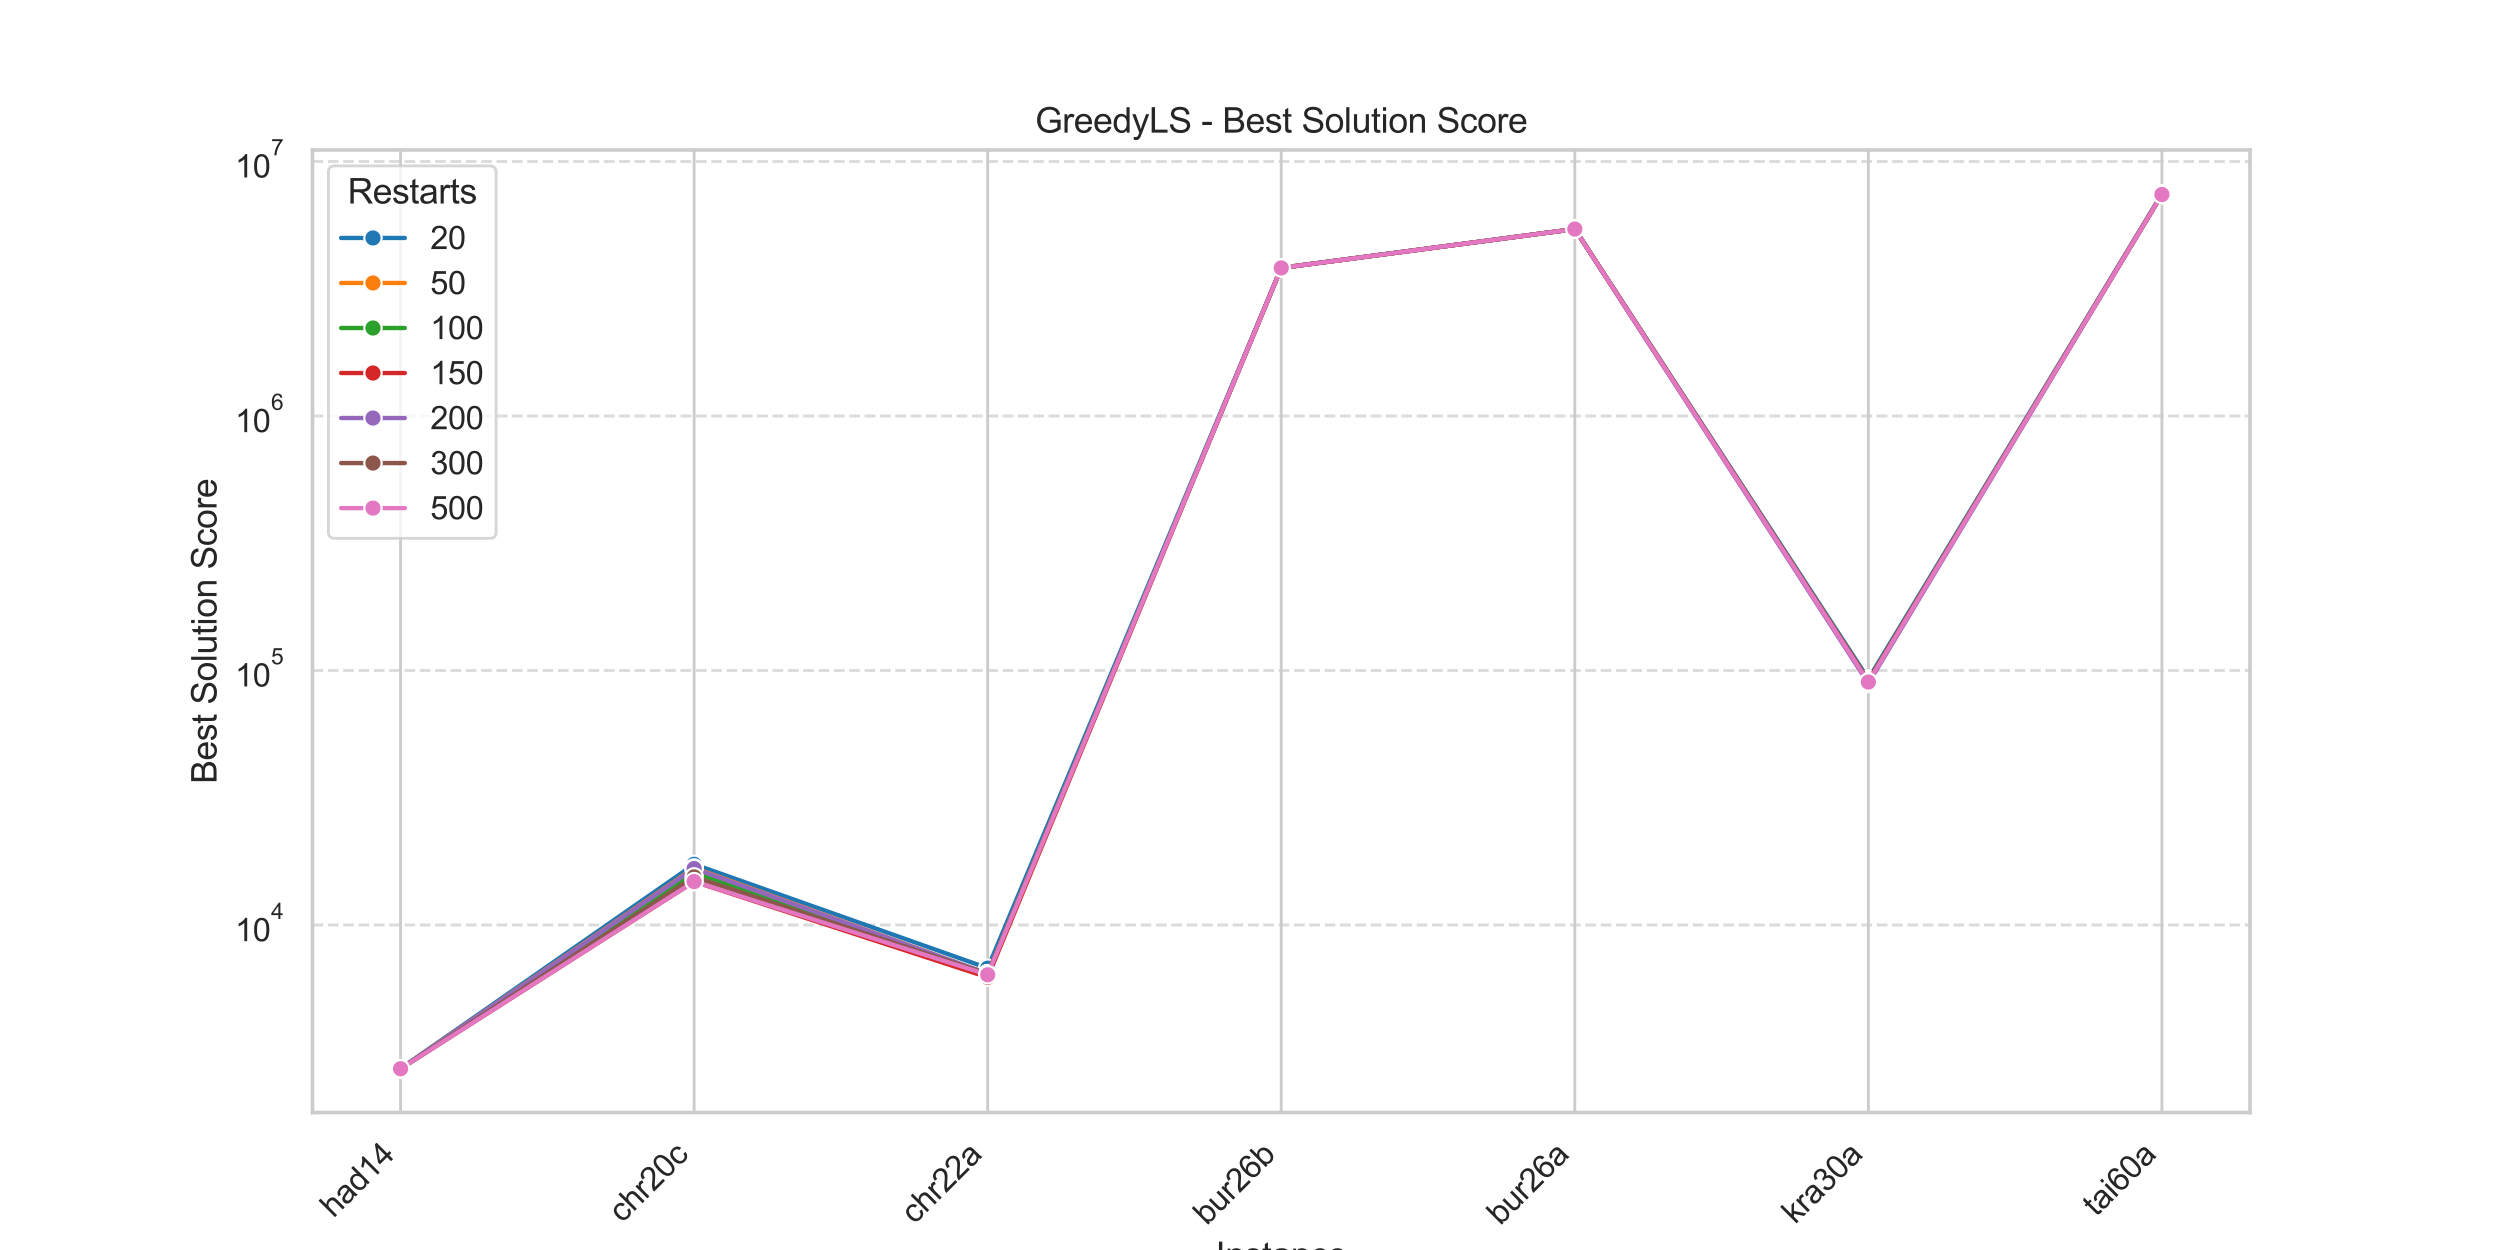 <?xml version="1.0" encoding="utf-8" standalone="no"?>
<!DOCTYPE svg PUBLIC "-//W3C//DTD SVG 1.1//EN"
  "http://www.w3.org/Graphics/SVG/1.1/DTD/svg11.dtd">
<svg xmlns:xlink="http://www.w3.org/1999/xlink" width="864pt" height="432pt" viewBox="0 0 864 432" xmlns="http://www.w3.org/2000/svg" version="1.1">
 <defs>
  <style type="text/css">*{stroke-linejoin: round; stroke-linecap: butt}</style>
 </defs>
 <g id="figure_1">
  <g id="patch_1">
   <path d="M 0 432 
L 864 432 
L 864 0 
L 0 0 
z
" style="fill: #ffffff"/>
  </g>
  <g id="axes_1">
   <g id="patch_2">
    <path d="M 108 384.48 
L 777.6 384.48 
L 777.6 51.84 
L 108 51.84 
z
" style="fill: #ffffff"/>
   </g>
   <g id="matplotlib.axis_1">
    <g id="xtick_1">
     <g id="line2d_1">
      <path d="M 138.436 384.48 
L 138.436 51.84 
" clip-path="url(#pe0940b80f6)" style="fill: none; stroke: #cccccc; stroke-linecap: round"/>
     </g>
     <g id="text_1">
      <!-- had14 -->
      <g style="fill: #262626" transform="translate(115.263 421.174) rotate(-45) scale(0.11 -0.11)">
       <defs>
        <path id="ArialMT-68" d="M 422 0 
L 422 4581 
L 984 4581 
L 984 2938 
Q 1378 3394 1978 3394 
Q 2347 3394 2619 3248 
Q 2891 3103 3008 2847 
Q 3125 2591 3125 2103 
L 3125 0 
L 2563 0 
L 2563 2103 
Q 2563 2525 2380 2717 
Q 2197 2909 1863 2909 
Q 1613 2909 1392 2779 
Q 1172 2650 1078 2428 
Q 984 2206 984 1816 
L 984 0 
L 422 0 
z
" transform="scale(0.016)"/>
        <path id="ArialMT-61" d="M 2588 409 
Q 2275 144 1986 34 
Q 1697 -75 1366 -75 
Q 819 -75 525 192 
Q 231 459 231 875 
Q 231 1119 342 1320 
Q 453 1522 633 1644 
Q 813 1766 1038 1828 
Q 1203 1872 1538 1913 
Q 2219 1994 2541 2106 
Q 2544 2222 2544 2253 
Q 2544 2597 2384 2738 
Q 2169 2928 1744 2928 
Q 1347 2928 1158 2789 
Q 969 2650 878 2297 
L 328 2372 
Q 403 2725 575 2942 
Q 747 3159 1072 3276 
Q 1397 3394 1825 3394 
Q 2250 3394 2515 3294 
Q 2781 3194 2906 3042 
Q 3031 2891 3081 2659 
Q 3109 2516 3109 2141 
L 3109 1391 
Q 3109 606 3145 398 
Q 3181 191 3288 0 
L 2700 0 
Q 2613 175 2588 409 
z
M 2541 1666 
Q 2234 1541 1622 1453 
Q 1275 1403 1131 1340 
Q 988 1278 909 1158 
Q 831 1038 831 891 
Q 831 666 1001 516 
Q 1172 366 1500 366 
Q 1825 366 2078 508 
Q 2331 650 2450 897 
Q 2541 1088 2541 1459 
L 2541 1666 
z
" transform="scale(0.016)"/>
        <path id="ArialMT-64" d="M 2575 0 
L 2575 419 
Q 2259 -75 1647 -75 
Q 1250 -75 917 144 
Q 584 363 401 755 
Q 219 1147 219 1656 
Q 219 2153 384 2558 
Q 550 2963 881 3178 
Q 1213 3394 1622 3394 
Q 1922 3394 2156 3267 
Q 2391 3141 2538 2938 
L 2538 4581 
L 3097 4581 
L 3097 0 
L 2575 0 
z
M 797 1656 
Q 797 1019 1065 703 
Q 1334 388 1700 388 
Q 2069 388 2326 689 
Q 2584 991 2584 1609 
Q 2584 2291 2321 2609 
Q 2059 2928 1675 2928 
Q 1300 2928 1048 2622 
Q 797 2316 797 1656 
z
" transform="scale(0.016)"/>
        <path id="ArialMT-31" d="M 2384 0 
L 1822 0 
L 1822 3584 
Q 1619 3391 1289 3197 
Q 959 3003 697 2906 
L 697 3450 
Q 1169 3672 1522 3987 
Q 1875 4303 2022 4600 
L 2384 4600 
L 2384 0 
z
" transform="scale(0.016)"/>
        <path id="ArialMT-34" d="M 2069 0 
L 2069 1097 
L 81 1097 
L 81 1613 
L 2172 4581 
L 2631 4581 
L 2631 1613 
L 3250 1613 
L 3250 1097 
L 2631 1097 
L 2631 0 
L 2069 0 
z
M 2069 1613 
L 2069 3678 
L 634 1613 
L 2069 1613 
z
" transform="scale(0.016)"/>
       </defs>
       <use xlink:href="#ArialMT-68"/>
       <use xlink:href="#ArialMT-61" transform="translate(55.615 0)"/>
       <use xlink:href="#ArialMT-64" transform="translate(111.23 0)"/>
       <use xlink:href="#ArialMT-31" transform="translate(166.846 0)"/>
       <use xlink:href="#ArialMT-34" transform="translate(222.461 0)"/>
      </g>
     </g>
    </g>
    <g id="xtick_2">
     <g id="line2d_2">
      <path d="M 239.891 384.48 
L 239.891 51.84 
" clip-path="url(#pe0940b80f6)" style="fill: none; stroke: #cccccc; stroke-linecap: round"/>
     </g>
     <g id="text_2">
      <!-- chr20c -->
      <g style="fill: #262626" transform="translate(215.001 422.892) rotate(-45) scale(0.11 -0.11)">
       <defs>
        <path id="ArialMT-63" d="M 2588 1216 
L 3141 1144 
Q 3050 572 2676 248 
Q 2303 -75 1759 -75 
Q 1078 -75 664 370 
Q 250 816 250 1647 
Q 250 2184 428 2587 
Q 606 2991 970 3192 
Q 1334 3394 1763 3394 
Q 2303 3394 2647 3120 
Q 2991 2847 3088 2344 
L 2541 2259 
Q 2463 2594 2264 2762 
Q 2066 2931 1784 2931 
Q 1359 2931 1093 2626 
Q 828 2322 828 1663 
Q 828 994 1084 691 
Q 1341 388 1753 388 
Q 2084 388 2306 591 
Q 2528 794 2588 1216 
z
" transform="scale(0.016)"/>
        <path id="ArialMT-72" d="M 416 0 
L 416 3319 
L 922 3319 
L 922 2816 
Q 1116 3169 1280 3281 
Q 1444 3394 1641 3394 
Q 1925 3394 2219 3213 
L 2025 2691 
Q 1819 2813 1613 2813 
Q 1428 2813 1281 2702 
Q 1134 2591 1072 2394 
Q 978 2094 978 1738 
L 978 0 
L 416 0 
z
" transform="scale(0.016)"/>
        <path id="ArialMT-32" d="M 3222 541 
L 3222 0 
L 194 0 
Q 188 203 259 391 
Q 375 700 629 1000 
Q 884 1300 1366 1694 
Q 2113 2306 2375 2664 
Q 2638 3022 2638 3341 
Q 2638 3675 2398 3904 
Q 2159 4134 1775 4134 
Q 1369 4134 1125 3890 
Q 881 3647 878 3216 
L 300 3275 
Q 359 3922 746 4261 
Q 1134 4600 1788 4600 
Q 2447 4600 2831 4234 
Q 3216 3869 3216 3328 
Q 3216 3053 3103 2787 
Q 2991 2522 2730 2228 
Q 2469 1934 1863 1422 
Q 1356 997 1212 845 
Q 1069 694 975 541 
L 3222 541 
z
" transform="scale(0.016)"/>
        <path id="ArialMT-30" d="M 266 2259 
Q 266 3072 433 3567 
Q 600 4063 929 4331 
Q 1259 4600 1759 4600 
Q 2128 4600 2406 4451 
Q 2684 4303 2865 4023 
Q 3047 3744 3150 3342 
Q 3253 2941 3253 2259 
Q 3253 1453 3087 958 
Q 2922 463 2592 192 
Q 2263 -78 1759 -78 
Q 1097 -78 719 397 
Q 266 969 266 2259 
z
M 844 2259 
Q 844 1131 1108 757 
Q 1372 384 1759 384 
Q 2147 384 2411 759 
Q 2675 1134 2675 2259 
Q 2675 3391 2411 3762 
Q 2147 4134 1753 4134 
Q 1366 4134 1134 3806 
Q 844 3388 844 2259 
z
" transform="scale(0.016)"/>
       </defs>
       <use xlink:href="#ArialMT-63"/>
       <use xlink:href="#ArialMT-68" transform="translate(50 0)"/>
       <use xlink:href="#ArialMT-72" transform="translate(105.615 0)"/>
       <use xlink:href="#ArialMT-32" transform="translate(138.916 0)"/>
       <use xlink:href="#ArialMT-30" transform="translate(194.531 0)"/>
       <use xlink:href="#ArialMT-63" transform="translate(250.146 0)"/>
      </g>
     </g>
    </g>
    <g id="xtick_3">
     <g id="line2d_3">
      <path d="M 341.345 384.48 
L 341.345 51.84 
" clip-path="url(#pe0940b80f6)" style="fill: none; stroke: #cccccc; stroke-linecap: round"/>
     </g>
     <g id="text_3">
      <!-- chr22a -->
      <g style="fill: #262626" transform="translate(316.019 423.328) rotate(-45) scale(0.11 -0.11)">
       <use xlink:href="#ArialMT-63"/>
       <use xlink:href="#ArialMT-68" transform="translate(50 0)"/>
       <use xlink:href="#ArialMT-72" transform="translate(105.615 0)"/>
       <use xlink:href="#ArialMT-32" transform="translate(138.916 0)"/>
       <use xlink:href="#ArialMT-32" transform="translate(194.531 0)"/>
       <use xlink:href="#ArialMT-61" transform="translate(250.146 0)"/>
      </g>
     </g>
    </g>
    <g id="xtick_4">
     <g id="line2d_4">
      <path d="M 442.8 384.48 
L 442.8 51.84 
" clip-path="url(#pe0940b80f6)" style="fill: none; stroke: #cccccc; stroke-linecap: round"/>
     </g>
     <g id="text_4">
      <!-- bur26b -->
      <g style="fill: #262626" transform="translate(417.037 423.764) rotate(-45) scale(0.11 -0.11)">
       <defs>
        <path id="ArialMT-62" d="M 941 0 
L 419 0 
L 419 4581 
L 981 4581 
L 981 2947 
Q 1338 3394 1891 3394 
Q 2197 3394 2470 3270 
Q 2744 3147 2920 2923 
Q 3097 2700 3197 2384 
Q 3297 2069 3297 1709 
Q 3297 856 2875 390 
Q 2453 -75 1863 -75 
Q 1275 -75 941 416 
L 941 0 
z
M 934 1684 
Q 934 1088 1097 822 
Q 1363 388 1816 388 
Q 2184 388 2453 708 
Q 2722 1028 2722 1663 
Q 2722 2313 2464 2622 
Q 2206 2931 1841 2931 
Q 1472 2931 1203 2611 
Q 934 2291 934 1684 
z
" transform="scale(0.016)"/>
        <path id="ArialMT-75" d="M 2597 0 
L 2597 488 
Q 2209 -75 1544 -75 
Q 1250 -75 995 37 
Q 741 150 617 320 
Q 494 491 444 738 
Q 409 903 409 1263 
L 409 3319 
L 972 3319 
L 972 1478 
Q 972 1038 1006 884 
Q 1059 663 1231 536 
Q 1403 409 1656 409 
Q 1909 409 2131 539 
Q 2353 669 2445 892 
Q 2538 1116 2538 1541 
L 2538 3319 
L 3100 3319 
L 3100 0 
L 2597 0 
z
" transform="scale(0.016)"/>
        <path id="ArialMT-36" d="M 3184 3459 
L 2625 3416 
Q 2550 3747 2413 3897 
Q 2184 4138 1850 4138 
Q 1581 4138 1378 3988 
Q 1113 3794 959 3422 
Q 806 3050 800 2363 
Q 1003 2672 1297 2822 
Q 1591 2972 1913 2972 
Q 2475 2972 2870 2558 
Q 3266 2144 3266 1488 
Q 3266 1056 3080 686 
Q 2894 316 2569 119 
Q 2244 -78 1831 -78 
Q 1128 -78 684 439 
Q 241 956 241 2144 
Q 241 3472 731 4075 
Q 1159 4600 1884 4600 
Q 2425 4600 2770 4297 
Q 3116 3994 3184 3459 
z
M 888 1484 
Q 888 1194 1011 928 
Q 1134 663 1356 523 
Q 1578 384 1822 384 
Q 2178 384 2434 671 
Q 2691 959 2691 1453 
Q 2691 1928 2437 2201 
Q 2184 2475 1800 2475 
Q 1419 2475 1153 2201 
Q 888 1928 888 1484 
z
" transform="scale(0.016)"/>
       </defs>
       <use xlink:href="#ArialMT-62"/>
       <use xlink:href="#ArialMT-75" transform="translate(55.615 0)"/>
       <use xlink:href="#ArialMT-72" transform="translate(111.23 0)"/>
       <use xlink:href="#ArialMT-32" transform="translate(144.531 0)"/>
       <use xlink:href="#ArialMT-36" transform="translate(200.146 0)"/>
       <use xlink:href="#ArialMT-62" transform="translate(255.762 0)"/>
      </g>
     </g>
    </g>
    <g id="xtick_5">
     <g id="line2d_5">
      <path d="M 544.255 384.48 
L 544.255 51.84 
" clip-path="url(#pe0940b80f6)" style="fill: none; stroke: #cccccc; stroke-linecap: round"/>
     </g>
     <g id="text_5">
      <!-- bur26a -->
      <g style="fill: #262626" transform="translate(518.492 423.764) rotate(-45) scale(0.11 -0.11)">
       <use xlink:href="#ArialMT-62"/>
       <use xlink:href="#ArialMT-75" transform="translate(55.615 0)"/>
       <use xlink:href="#ArialMT-72" transform="translate(111.23 0)"/>
       <use xlink:href="#ArialMT-32" transform="translate(144.531 0)"/>
       <use xlink:href="#ArialMT-36" transform="translate(200.146 0)"/>
       <use xlink:href="#ArialMT-61" transform="translate(255.762 0)"/>
      </g>
     </g>
    </g>
    <g id="xtick_6">
     <g id="line2d_6">
      <path d="M 645.709 384.48 
L 645.709 51.84 
" clip-path="url(#pe0940b80f6)" style="fill: none; stroke: #cccccc; stroke-linecap: round"/>
     </g>
     <g id="text_6">
      <!-- kra30a -->
      <g style="fill: #262626" transform="translate(620.383 423.328) rotate(-45) scale(0.11 -0.11)">
       <defs>
        <path id="ArialMT-6b" d="M 425 0 
L 425 4581 
L 988 4581 
L 988 1969 
L 2319 3319 
L 3047 3319 
L 1778 2088 
L 3175 0 
L 2481 0 
L 1384 1697 
L 988 1316 
L 988 0 
L 425 0 
z
" transform="scale(0.016)"/>
        <path id="ArialMT-33" d="M 269 1209 
L 831 1284 
Q 928 806 1161 595 
Q 1394 384 1728 384 
Q 2125 384 2398 659 
Q 2672 934 2672 1341 
Q 2672 1728 2419 1979 
Q 2166 2231 1775 2231 
Q 1616 2231 1378 2169 
L 1441 2663 
Q 1497 2656 1531 2656 
Q 1891 2656 2178 2843 
Q 2466 3031 2466 3422 
Q 2466 3731 2256 3934 
Q 2047 4138 1716 4138 
Q 1388 4138 1169 3931 
Q 950 3725 888 3313 
L 325 3413 
Q 428 3978 793 4289 
Q 1159 4600 1703 4600 
Q 2078 4600 2393 4439 
Q 2709 4278 2876 4000 
Q 3044 3722 3044 3409 
Q 3044 3113 2884 2869 
Q 2725 2625 2413 2481 
Q 2819 2388 3044 2092 
Q 3269 1797 3269 1353 
Q 3269 753 2831 336 
Q 2394 -81 1725 -81 
Q 1122 -81 723 278 
Q 325 638 269 1209 
z
" transform="scale(0.016)"/>
       </defs>
       <use xlink:href="#ArialMT-6b"/>
       <use xlink:href="#ArialMT-72" transform="translate(50 0)"/>
       <use xlink:href="#ArialMT-61" transform="translate(83.301 0)"/>
       <use xlink:href="#ArialMT-33" transform="translate(138.916 0)"/>
       <use xlink:href="#ArialMT-30" transform="translate(194.531 0)"/>
       <use xlink:href="#ArialMT-61" transform="translate(250.146 0)"/>
      </g>
     </g>
    </g>
    <g id="xtick_7">
     <g id="line2d_7">
      <path d="M 747.164 384.48 
L 747.164 51.84 
" clip-path="url(#pe0940b80f6)" style="fill: none; stroke: #cccccc; stroke-linecap: round"/>
     </g>
     <g id="text_7">
      <!-- tai60a -->
      <g style="fill: #262626" transform="translate(724.427 420.738) rotate(-45) scale(0.11 -0.11)">
       <defs>
        <path id="ArialMT-74" d="M 1650 503 
L 1731 6 
Q 1494 -44 1306 -44 
Q 1000 -44 831 53 
Q 663 150 594 308 
Q 525 466 525 972 
L 525 2881 
L 113 2881 
L 113 3319 
L 525 3319 
L 525 4141 
L 1084 4478 
L 1084 3319 
L 1650 3319 
L 1650 2881 
L 1084 2881 
L 1084 941 
Q 1084 700 1114 631 
Q 1144 563 1211 522 
Q 1278 481 1403 481 
Q 1497 481 1650 503 
z
" transform="scale(0.016)"/>
        <path id="ArialMT-69" d="M 425 3934 
L 425 4581 
L 988 4581 
L 988 3934 
L 425 3934 
z
M 425 0 
L 425 3319 
L 988 3319 
L 988 0 
L 425 0 
z
" transform="scale(0.016)"/>
       </defs>
       <use xlink:href="#ArialMT-74"/>
       <use xlink:href="#ArialMT-61" transform="translate(27.783 0)"/>
       <use xlink:href="#ArialMT-69" transform="translate(83.398 0)"/>
       <use xlink:href="#ArialMT-36" transform="translate(105.615 0)"/>
       <use xlink:href="#ArialMT-30" transform="translate(161.23 0)"/>
       <use xlink:href="#ArialMT-61" transform="translate(216.846 0)"/>
      </g>
     </g>
    </g>
    <g id="text_8">
     <!-- Instance -->
     <g style="fill: #262626" transform="translate(420.12 437.9) scale(0.12 -0.12)">
      <defs>
       <path id="ArialMT-49" d="M 597 0 
L 597 4581 
L 1203 4581 
L 1203 0 
L 597 0 
z
" transform="scale(0.016)"/>
       <path id="ArialMT-6e" d="M 422 0 
L 422 3319 
L 928 3319 
L 928 2847 
Q 1294 3394 1984 3394 
Q 2284 3394 2536 3286 
Q 2788 3178 2913 3003 
Q 3038 2828 3088 2588 
Q 3119 2431 3119 2041 
L 3119 0 
L 2556 0 
L 2556 2019 
Q 2556 2363 2490 2533 
Q 2425 2703 2258 2804 
Q 2091 2906 1866 2906 
Q 1506 2906 1245 2678 
Q 984 2450 984 1813 
L 984 0 
L 422 0 
z
" transform="scale(0.016)"/>
       <path id="ArialMT-73" d="M 197 991 
L 753 1078 
Q 800 744 1014 566 
Q 1228 388 1613 388 
Q 2000 388 2187 545 
Q 2375 703 2375 916 
Q 2375 1106 2209 1216 
Q 2094 1291 1634 1406 
Q 1016 1563 777 1677 
Q 538 1791 414 1992 
Q 291 2194 291 2438 
Q 291 2659 392 2848 
Q 494 3038 669 3163 
Q 800 3259 1026 3326 
Q 1253 3394 1513 3394 
Q 1903 3394 2198 3281 
Q 2494 3169 2634 2976 
Q 2775 2784 2828 2463 
L 2278 2388 
Q 2241 2644 2061 2787 
Q 1881 2931 1553 2931 
Q 1166 2931 1000 2803 
Q 834 2675 834 2503 
Q 834 2394 903 2306 
Q 972 2216 1119 2156 
Q 1203 2125 1616 2013 
Q 2213 1853 2448 1751 
Q 2684 1650 2818 1456 
Q 2953 1263 2953 975 
Q 2953 694 2789 445 
Q 2625 197 2315 61 
Q 2006 -75 1616 -75 
Q 969 -75 630 194 
Q 291 463 197 991 
z
" transform="scale(0.016)"/>
       <path id="ArialMT-65" d="M 2694 1069 
L 3275 997 
Q 3138 488 2766 206 
Q 2394 -75 1816 -75 
Q 1088 -75 661 373 
Q 234 822 234 1631 
Q 234 2469 665 2931 
Q 1097 3394 1784 3394 
Q 2450 3394 2872 2941 
Q 3294 2488 3294 1666 
Q 3294 1616 3291 1516 
L 816 1516 
Q 847 969 1125 678 
Q 1403 388 1819 388 
Q 2128 388 2347 550 
Q 2566 713 2694 1069 
z
M 847 1978 
L 2700 1978 
Q 2663 2397 2488 2606 
Q 2219 2931 1791 2931 
Q 1403 2931 1139 2672 
Q 875 2413 847 1978 
z
" transform="scale(0.016)"/>
      </defs>
      <use xlink:href="#ArialMT-49"/>
      <use xlink:href="#ArialMT-6e" transform="translate(27.783 0)"/>
      <use xlink:href="#ArialMT-73" transform="translate(83.398 0)"/>
      <use xlink:href="#ArialMT-74" transform="translate(133.398 0)"/>
      <use xlink:href="#ArialMT-61" transform="translate(161.182 0)"/>
      <use xlink:href="#ArialMT-6e" transform="translate(216.797 0)"/>
      <use xlink:href="#ArialMT-63" transform="translate(272.412 0)"/>
      <use xlink:href="#ArialMT-65" transform="translate(322.412 0)"/>
     </g>
    </g>
   </g>
   <g id="matplotlib.axis_2">
    <g id="ytick_1">
     <g id="line2d_8">
      <path d="M 108 319.683 
L 777.6 319.683 
" clip-path="url(#pe0940b80f6)" style="fill: none; stroke-dasharray: 3.7,1.6; stroke-dashoffset: 0; stroke: #cccccc; stroke-opacity: 0.7"/>
     </g>
     <g id="text_9">
      <!-- $\mathdefault{10^{4}}$ -->
      <g style="fill: #262626" transform="translate(81.23 325.3) scale(0.11 -0.11)">
       <use xlink:href="#ArialMT-31" transform="translate(0 0.202)"/>
       <use xlink:href="#ArialMT-30" transform="translate(55.615 0.202)"/>
       <use xlink:href="#ArialMT-34" transform="translate(112.973 69.895) scale(0.7)"/>
      </g>
     </g>
    </g>
    <g id="ytick_2">
     <g id="line2d_9">
      <path d="M 108 231.727 
L 777.6 231.727 
" clip-path="url(#pe0940b80f6)" style="fill: none; stroke-dasharray: 3.7,1.6; stroke-dashoffset: 0; stroke: #cccccc; stroke-opacity: 0.7"/>
     </g>
     <g id="text_10">
      <!-- $\mathdefault{10^{5}}$ -->
      <g style="fill: #262626" transform="translate(81.23 237.344) scale(0.11 -0.11)">
       <defs>
        <path id="ArialMT-35" d="M 266 1200 
L 856 1250 
Q 922 819 1161 601 
Q 1400 384 1738 384 
Q 2144 384 2425 690 
Q 2706 997 2706 1503 
Q 2706 1984 2436 2262 
Q 2166 2541 1728 2541 
Q 1456 2541 1237 2417 
Q 1019 2294 894 2097 
L 366 2166 
L 809 4519 
L 3088 4519 
L 3088 3981 
L 1259 3981 
L 1013 2750 
Q 1425 3038 1878 3038 
Q 2478 3038 2890 2622 
Q 3303 2206 3303 1553 
Q 3303 931 2941 478 
Q 2500 -78 1738 -78 
Q 1113 -78 717 272 
Q 322 622 266 1200 
z
" transform="scale(0.016)"/>
       </defs>
       <use xlink:href="#ArialMT-31" transform="translate(0 0.88)"/>
       <use xlink:href="#ArialMT-30" transform="translate(55.615 0.88)"/>
       <use xlink:href="#ArialMT-35" transform="translate(112.973 70.573) scale(0.7)"/>
      </g>
     </g>
    </g>
    <g id="ytick_3">
     <g id="line2d_10">
      <path d="M 108 143.771 
L 777.6 143.771 
" clip-path="url(#pe0940b80f6)" style="fill: none; stroke-dasharray: 3.7,1.6; stroke-dashoffset: 0; stroke: #cccccc; stroke-opacity: 0.7"/>
     </g>
     <g id="text_11">
      <!-- $\mathdefault{10^{6}}$ -->
      <g style="fill: #262626" transform="translate(81.23 149.443) scale(0.11 -0.11)">
       <use xlink:href="#ArialMT-31" transform="translate(0 0.994)"/>
       <use xlink:href="#ArialMT-30" transform="translate(55.615 0.994)"/>
       <use xlink:href="#ArialMT-36" transform="translate(112.973 70.688) scale(0.7)"/>
      </g>
     </g>
    </g>
    <g id="ytick_4">
     <g id="line2d_11">
      <path d="M 108 55.815 
L 777.6 55.815 
" clip-path="url(#pe0940b80f6)" style="fill: none; stroke-dasharray: 3.7,1.6; stroke-dashoffset: 0; stroke: #cccccc; stroke-opacity: 0.7"/>
     </g>
     <g id="text_12">
      <!-- $\mathdefault{10^{7}}$ -->
      <g style="fill: #262626" transform="translate(81.23 61.432) scale(0.11 -0.11)">
       <defs>
        <path id="ArialMT-37" d="M 303 3981 
L 303 4522 
L 3269 4522 
L 3269 4084 
Q 2831 3619 2401 2847 
Q 1972 2075 1738 1259 
Q 1569 684 1522 0 
L 944 0 
Q 953 541 1156 1306 
Q 1359 2072 1739 2783 
Q 2119 3494 2547 3981 
L 303 3981 
z
" transform="scale(0.016)"/>
       </defs>
       <use xlink:href="#ArialMT-31" transform="translate(0 0.847)"/>
       <use xlink:href="#ArialMT-30" transform="translate(55.615 0.847)"/>
       <use xlink:href="#ArialMT-37" transform="translate(112.973 70.541) scale(0.7)"/>
      </g>
     </g>
    </g>
    <g id="ytick_5"/>
    <g id="ytick_6"/>
    <g id="ytick_7"/>
    <g id="ytick_8"/>
    <g id="ytick_9"/>
    <g id="ytick_10"/>
    <g id="ytick_11"/>
    <g id="ytick_12"/>
    <g id="ytick_13"/>
    <g id="ytick_14"/>
    <g id="ytick_15"/>
    <g id="ytick_16"/>
    <g id="ytick_17"/>
    <g id="ytick_18"/>
    <g id="ytick_19"/>
    <g id="ytick_20"/>
    <g id="ytick_21"/>
    <g id="ytick_22"/>
    <g id="ytick_23"/>
    <g id="ytick_24"/>
    <g id="ytick_25"/>
    <g id="ytick_26"/>
    <g id="ytick_27"/>
    <g id="ytick_28"/>
    <g id="ytick_29"/>
    <g id="ytick_30"/>
    <g id="ytick_31"/>
    <g id="ytick_32"/>
    <g id="ytick_33"/>
    <g id="ytick_34"/>
    <g id="ytick_35"/>
    <g id="ytick_36"/>
    <g id="text_13">
     <!-- Best Solution Score -->
     <g style="fill: #262626" transform="translate(74.845 270.854) rotate(-90) scale(0.12 -0.12)">
      <defs>
       <path id="ArialMT-42" d="M 469 0 
L 469 4581 
L 2188 4581 
Q 2713 4581 3030 4442 
Q 3347 4303 3526 4014 
Q 3706 3725 3706 3409 
Q 3706 3116 3547 2856 
Q 3388 2597 3066 2438 
Q 3481 2316 3704 2022 
Q 3928 1728 3928 1328 
Q 3928 1006 3792 729 
Q 3656 453 3456 303 
Q 3256 153 2954 76 
Q 2653 0 2216 0 
L 469 0 
z
M 1075 2656 
L 2066 2656 
Q 2469 2656 2644 2709 
Q 2875 2778 2992 2937 
Q 3109 3097 3109 3338 
Q 3109 3566 3000 3739 
Q 2891 3913 2687 3977 
Q 2484 4041 1991 4041 
L 1075 4041 
L 1075 2656 
z
M 1075 541 
L 2216 541 
Q 2509 541 2628 563 
Q 2838 600 2978 687 
Q 3119 775 3209 942 
Q 3300 1109 3300 1328 
Q 3300 1584 3169 1773 
Q 3038 1963 2805 2039 
Q 2572 2116 2134 2116 
L 1075 2116 
L 1075 541 
z
" transform="scale(0.016)"/>
       <path id="ArialMT-20" transform="scale(0.016)"/>
       <path id="ArialMT-53" d="M 288 1472 
L 859 1522 
Q 900 1178 1048 958 
Q 1197 738 1509 602 
Q 1822 466 2213 466 
Q 2559 466 2825 569 
Q 3091 672 3220 851 
Q 3350 1031 3350 1244 
Q 3350 1459 3225 1620 
Q 3100 1781 2813 1891 
Q 2628 1963 1997 2114 
Q 1366 2266 1113 2400 
Q 784 2572 623 2826 
Q 463 3081 463 3397 
Q 463 3744 659 4045 
Q 856 4347 1234 4503 
Q 1613 4659 2075 4659 
Q 2584 4659 2973 4495 
Q 3363 4331 3572 4012 
Q 3781 3694 3797 3291 
L 3216 3247 
Q 3169 3681 2898 3903 
Q 2628 4125 2100 4125 
Q 1550 4125 1298 3923 
Q 1047 3722 1047 3438 
Q 1047 3191 1225 3031 
Q 1400 2872 2139 2705 
Q 2878 2538 3153 2413 
Q 3553 2228 3743 1945 
Q 3934 1663 3934 1294 
Q 3934 928 3725 604 
Q 3516 281 3123 101 
Q 2731 -78 2241 -78 
Q 1619 -78 1198 103 
Q 778 284 539 648 
Q 300 1013 288 1472 
z
" transform="scale(0.016)"/>
       <path id="ArialMT-6f" d="M 213 1659 
Q 213 2581 725 3025 
Q 1153 3394 1769 3394 
Q 2453 3394 2887 2945 
Q 3322 2497 3322 1706 
Q 3322 1066 3130 698 
Q 2938 331 2570 128 
Q 2203 -75 1769 -75 
Q 1072 -75 642 372 
Q 213 819 213 1659 
z
M 791 1659 
Q 791 1022 1069 705 
Q 1347 388 1769 388 
Q 2188 388 2466 706 
Q 2744 1025 2744 1678 
Q 2744 2294 2464 2611 
Q 2184 2928 1769 2928 
Q 1347 2928 1069 2612 
Q 791 2297 791 1659 
z
" transform="scale(0.016)"/>
       <path id="ArialMT-6c" d="M 409 0 
L 409 4581 
L 972 4581 
L 972 0 
L 409 0 
z
" transform="scale(0.016)"/>
      </defs>
      <use xlink:href="#ArialMT-42"/>
      <use xlink:href="#ArialMT-65" transform="translate(66.699 0)"/>
      <use xlink:href="#ArialMT-73" transform="translate(122.314 0)"/>
      <use xlink:href="#ArialMT-74" transform="translate(172.314 0)"/>
      <use xlink:href="#ArialMT-20" transform="translate(200.098 0)"/>
      <use xlink:href="#ArialMT-53" transform="translate(227.881 0)"/>
      <use xlink:href="#ArialMT-6f" transform="translate(294.58 0)"/>
      <use xlink:href="#ArialMT-6c" transform="translate(350.195 0)"/>
      <use xlink:href="#ArialMT-75" transform="translate(372.412 0)"/>
      <use xlink:href="#ArialMT-74" transform="translate(428.027 0)"/>
      <use xlink:href="#ArialMT-69" transform="translate(455.811 0)"/>
      <use xlink:href="#ArialMT-6f" transform="translate(478.027 0)"/>
      <use xlink:href="#ArialMT-6e" transform="translate(533.643 0)"/>
      <use xlink:href="#ArialMT-20" transform="translate(589.258 0)"/>
      <use xlink:href="#ArialMT-53" transform="translate(617.041 0)"/>
      <use xlink:href="#ArialMT-63" transform="translate(683.74 0)"/>
      <use xlink:href="#ArialMT-6f" transform="translate(733.74 0)"/>
      <use xlink:href="#ArialMT-72" transform="translate(789.355 0)"/>
      <use xlink:href="#ArialMT-65" transform="translate(822.656 0)"/>
     </g>
    </g>
   </g>
   <g id="FillBetweenPolyCollection_1"/>
   <g id="FillBetweenPolyCollection_2"/>
   <g id="FillBetweenPolyCollection_3"/>
   <g id="FillBetweenPolyCollection_4"/>
   <g id="FillBetweenPolyCollection_5"/>
   <g id="FillBetweenPolyCollection_6"/>
   <g id="FillBetweenPolyCollection_7"/>
   <g id="line2d_12">
    <path d="M 138.436 369.276 
L 239.891 298.697 
L 341.345 334.595 
L 442.8 92.526 
L 544.255 79.123 
L 645.709 234.655 
L 747.164 66.96 
" clip-path="url(#pe0940b80f6)" style="fill: none; stroke: #1f77b4; stroke-width: 1.5; stroke-linecap: round"/>
    <defs>
     <path id="md4ff2391d9" d="M 0 3 
C 0.796 3 1.559 2.684 2.121 2.121 
C 2.684 1.559 3 0.796 3 0 
C 3 -0.796 2.684 -1.559 2.121 -2.121 
C 1.559 -2.684 0.796 -3 0 -3 
C -0.796 -3 -1.559 -2.684 -2.121 -2.121 
C -2.684 -1.559 -3 -0.796 -3 0 
C -3 0.796 -2.684 1.559 -2.121 2.121 
C -1.559 2.684 -0.796 3 0 3 
z
" style="stroke: #ffffff; stroke-width: 0.75"/>
    </defs>
    <g clip-path="url(#pe0940b80f6)">
     <use xlink:href="#md4ff2391d9" x="138.436" y="369.276" style="fill: #1f77b4; stroke: #ffffff; stroke-width: 0.75"/>
     <use xlink:href="#md4ff2391d9" x="239.891" y="298.697" style="fill: #1f77b4; stroke: #ffffff; stroke-width: 0.75"/>
     <use xlink:href="#md4ff2391d9" x="341.345" y="334.595" style="fill: #1f77b4; stroke: #ffffff; stroke-width: 0.75"/>
     <use xlink:href="#md4ff2391d9" x="442.8" y="92.526" style="fill: #1f77b4; stroke: #ffffff; stroke-width: 0.75"/>
     <use xlink:href="#md4ff2391d9" x="544.255" y="79.123" style="fill: #1f77b4; stroke: #ffffff; stroke-width: 0.75"/>
     <use xlink:href="#md4ff2391d9" x="645.709" y="234.655" style="fill: #1f77b4; stroke: #ffffff; stroke-width: 0.75"/>
     <use xlink:href="#md4ff2391d9" x="747.164" y="66.96" style="fill: #1f77b4; stroke: #ffffff; stroke-width: 0.75"/>
    </g>
   </g>
   <g id="line2d_13">
    <path d="M 138.436 369.36 
L 239.891 299.952 
L 341.345 336.493 
L 442.8 92.596 
L 544.255 79.164 
L 645.709 235.426 
L 747.164 67.125 
" clip-path="url(#pe0940b80f6)" style="fill: none; stroke: #ff7f0e; stroke-width: 1.5; stroke-linecap: round"/>
    <defs>
     <path id="m6e794df0f8" d="M 0 3 
C 0.796 3 1.559 2.684 2.121 2.121 
C 2.684 1.559 3 0.796 3 0 
C 3 -0.796 2.684 -1.559 2.121 -2.121 
C 1.559 -2.684 0.796 -3 0 -3 
C -0.796 -3 -1.559 -2.684 -2.121 -2.121 
C -2.684 -1.559 -3 -0.796 -3 0 
C -3 0.796 -2.684 1.559 -2.121 2.121 
C -1.559 2.684 -0.796 3 0 3 
z
" style="stroke: #ffffff; stroke-width: 0.75"/>
    </defs>
    <g clip-path="url(#pe0940b80f6)">
     <use xlink:href="#m6e794df0f8" x="138.436" y="369.36" style="fill: #ff7f0e; stroke: #ffffff; stroke-width: 0.75"/>
     <use xlink:href="#m6e794df0f8" x="239.891" y="299.952" style="fill: #ff7f0e; stroke: #ffffff; stroke-width: 0.75"/>
     <use xlink:href="#m6e794df0f8" x="341.345" y="336.493" style="fill: #ff7f0e; stroke: #ffffff; stroke-width: 0.75"/>
     <use xlink:href="#m6e794df0f8" x="442.8" y="92.596" style="fill: #ff7f0e; stroke: #ffffff; stroke-width: 0.75"/>
     <use xlink:href="#m6e794df0f8" x="544.255" y="79.164" style="fill: #ff7f0e; stroke: #ffffff; stroke-width: 0.75"/>
     <use xlink:href="#m6e794df0f8" x="645.709" y="235.426" style="fill: #ff7f0e; stroke: #ffffff; stroke-width: 0.75"/>
     <use xlink:href="#m6e794df0f8" x="747.164" y="67.125" style="fill: #ff7f0e; stroke: #ffffff; stroke-width: 0.75"/>
    </g>
   </g>
   <g id="line2d_14">
    <path d="M 138.436 369.36 
L 239.891 301.525 
L 341.345 336.505 
L 442.8 92.596 
L 544.255 79.161 
L 645.709 235.279 
L 747.164 67.226 
" clip-path="url(#pe0940b80f6)" style="fill: none; stroke: #2ca02c; stroke-width: 1.5; stroke-linecap: round"/>
    <defs>
     <path id="m9c15816511" d="M 0 3 
C 0.796 3 1.559 2.684 2.121 2.121 
C 2.684 1.559 3 0.796 3 0 
C 3 -0.796 2.684 -1.559 2.121 -2.121 
C 1.559 -2.684 0.796 -3 0 -3 
C -0.796 -3 -1.559 -2.684 -2.121 -2.121 
C -2.684 -1.559 -3 -0.796 -3 0 
C -3 0.796 -2.684 1.559 -2.121 2.121 
C -1.559 2.684 -0.796 3 0 3 
z
" style="stroke: #ffffff; stroke-width: 0.75"/>
    </defs>
    <g clip-path="url(#pe0940b80f6)">
     <use xlink:href="#m9c15816511" x="138.436" y="369.36" style="fill: #2ca02c; stroke: #ffffff; stroke-width: 0.75"/>
     <use xlink:href="#m9c15816511" x="239.891" y="301.525" style="fill: #2ca02c; stroke: #ffffff; stroke-width: 0.75"/>
     <use xlink:href="#m9c15816511" x="341.345" y="336.505" style="fill: #2ca02c; stroke: #ffffff; stroke-width: 0.75"/>
     <use xlink:href="#m9c15816511" x="442.8" y="92.596" style="fill: #2ca02c; stroke: #ffffff; stroke-width: 0.75"/>
     <use xlink:href="#m9c15816511" x="544.255" y="79.161" style="fill: #2ca02c; stroke: #ffffff; stroke-width: 0.75"/>
     <use xlink:href="#m9c15816511" x="645.709" y="235.279" style="fill: #2ca02c; stroke: #ffffff; stroke-width: 0.75"/>
     <use xlink:href="#m9c15816511" x="747.164" y="67.226" style="fill: #2ca02c; stroke: #ffffff; stroke-width: 0.75"/>
    </g>
   </g>
   <g id="line2d_15">
    <path d="M 138.436 369.36 
L 239.891 304.682 
L 341.345 337.759 
L 442.8 92.595 
L 544.255 79.161 
L 645.709 235.288 
L 747.164 67.246 
" clip-path="url(#pe0940b80f6)" style="fill: none; stroke: #d62728; stroke-width: 1.5; stroke-linecap: round"/>
    <defs>
     <path id="mec95e8848c" d="M 0 3 
C 0.796 3 1.559 2.684 2.121 2.121 
C 2.684 1.559 3 0.796 3 0 
C 3 -0.796 2.684 -1.559 2.121 -2.121 
C 1.559 -2.684 0.796 -3 0 -3 
C -0.796 -3 -1.559 -2.684 -2.121 -2.121 
C -2.684 -1.559 -3 -0.796 -3 0 
C -3 0.796 -2.684 1.559 -2.121 2.121 
C -1.559 2.684 -0.796 3 0 3 
z
" style="stroke: #ffffff; stroke-width: 0.75"/>
    </defs>
    <g clip-path="url(#pe0940b80f6)">
     <use xlink:href="#mec95e8848c" x="138.436" y="369.36" style="fill: #d62728; stroke: #ffffff; stroke-width: 0.75"/>
     <use xlink:href="#mec95e8848c" x="239.891" y="304.682" style="fill: #d62728; stroke: #ffffff; stroke-width: 0.75"/>
     <use xlink:href="#mec95e8848c" x="341.345" y="337.759" style="fill: #d62728; stroke: #ffffff; stroke-width: 0.75"/>
     <use xlink:href="#mec95e8848c" x="442.8" y="92.595" style="fill: #d62728; stroke: #ffffff; stroke-width: 0.75"/>
     <use xlink:href="#mec95e8848c" x="544.255" y="79.161" style="fill: #d62728; stroke: #ffffff; stroke-width: 0.75"/>
     <use xlink:href="#mec95e8848c" x="645.709" y="235.288" style="fill: #d62728; stroke: #ffffff; stroke-width: 0.75"/>
     <use xlink:href="#mec95e8848c" x="747.164" y="67.246" style="fill: #d62728; stroke: #ffffff; stroke-width: 0.75"/>
    </g>
   </g>
   <g id="line2d_16">
    <path d="M 138.436 369.36 
L 239.891 300.176 
L 341.345 336.505 
L 442.8 92.595 
L 544.255 79.164 
L 645.709 236.221 
L 747.164 67.205 
" clip-path="url(#pe0940b80f6)" style="fill: none; stroke: #9467bd; stroke-width: 1.5; stroke-linecap: round"/>
    <defs>
     <path id="m262ac0854e" d="M 0 3 
C 0.796 3 1.559 2.684 2.121 2.121 
C 2.684 1.559 3 0.796 3 0 
C 3 -0.796 2.684 -1.559 2.121 -2.121 
C 1.559 -2.684 0.796 -3 0 -3 
C -0.796 -3 -1.559 -2.684 -2.121 -2.121 
C -2.684 -1.559 -3 -0.796 -3 0 
C -3 0.796 -2.684 1.559 -2.121 2.121 
C -1.559 2.684 -0.796 3 0 3 
z
" style="stroke: #ffffff; stroke-width: 0.75"/>
    </defs>
    <g clip-path="url(#pe0940b80f6)">
     <use xlink:href="#m262ac0854e" x="138.436" y="369.36" style="fill: #9467bd; stroke: #ffffff; stroke-width: 0.75"/>
     <use xlink:href="#m262ac0854e" x="239.891" y="300.176" style="fill: #9467bd; stroke: #ffffff; stroke-width: 0.75"/>
     <use xlink:href="#m262ac0854e" x="341.345" y="336.505" style="fill: #9467bd; stroke: #ffffff; stroke-width: 0.75"/>
     <use xlink:href="#m262ac0854e" x="442.8" y="92.595" style="fill: #9467bd; stroke: #ffffff; stroke-width: 0.75"/>
     <use xlink:href="#m262ac0854e" x="544.255" y="79.164" style="fill: #9467bd; stroke: #ffffff; stroke-width: 0.75"/>
     <use xlink:href="#m262ac0854e" x="645.709" y="236.221" style="fill: #9467bd; stroke: #ffffff; stroke-width: 0.75"/>
     <use xlink:href="#m262ac0854e" x="747.164" y="67.205" style="fill: #9467bd; stroke: #ffffff; stroke-width: 0.75"/>
    </g>
   </g>
   <g id="line2d_17">
    <path d="M 138.436 369.36 
L 239.891 303.051 
L 341.345 336.623 
L 442.8 92.595 
L 544.255 79.161 
L 645.709 235.46 
L 747.164 67.18 
" clip-path="url(#pe0940b80f6)" style="fill: none; stroke: #8c564b; stroke-width: 1.5; stroke-linecap: round"/>
    <defs>
     <path id="m1f53283fbe" d="M 0 3 
C 0.796 3 1.559 2.684 2.121 2.121 
C 2.684 1.559 3 0.796 3 0 
C 3 -0.796 2.684 -1.559 2.121 -2.121 
C 1.559 -2.684 0.796 -3 0 -3 
C -0.796 -3 -1.559 -2.684 -2.121 -2.121 
C -2.684 -1.559 -3 -0.796 -3 0 
C -3 0.796 -2.684 1.559 -2.121 2.121 
C -1.559 2.684 -0.796 3 0 3 
z
" style="stroke: #ffffff; stroke-width: 0.75"/>
    </defs>
    <g clip-path="url(#pe0940b80f6)">
     <use xlink:href="#m1f53283fbe" x="138.436" y="369.36" style="fill: #8c564b; stroke: #ffffff; stroke-width: 0.75"/>
     <use xlink:href="#m1f53283fbe" x="239.891" y="303.051" style="fill: #8c564b; stroke: #ffffff; stroke-width: 0.75"/>
     <use xlink:href="#m1f53283fbe" x="341.345" y="336.623" style="fill: #8c564b; stroke: #ffffff; stroke-width: 0.75"/>
     <use xlink:href="#m1f53283fbe" x="442.8" y="92.595" style="fill: #8c564b; stroke: #ffffff; stroke-width: 0.75"/>
     <use xlink:href="#m1f53283fbe" x="544.255" y="79.161" style="fill: #8c564b; stroke: #ffffff; stroke-width: 0.75"/>
     <use xlink:href="#m1f53283fbe" x="645.709" y="235.46" style="fill: #8c564b; stroke: #ffffff; stroke-width: 0.75"/>
     <use xlink:href="#m1f53283fbe" x="747.164" y="67.18" style="fill: #8c564b; stroke: #ffffff; stroke-width: 0.75"/>
    </g>
   </g>
   <g id="line2d_18">
    <path d="M 138.436 369.36 
L 239.891 304.676 
L 341.345 336.886 
L 442.8 92.595 
L 544.255 79.164 
L 645.709 235.713 
L 747.164 67.217 
" clip-path="url(#pe0940b80f6)" style="fill: none; stroke: #e377c2; stroke-width: 1.5; stroke-linecap: round"/>
    <defs>
     <path id="m91f64c76b1" d="M 0 3 
C 0.796 3 1.559 2.684 2.121 2.121 
C 2.684 1.559 3 0.796 3 0 
C 3 -0.796 2.684 -1.559 2.121 -2.121 
C 1.559 -2.684 0.796 -3 0 -3 
C -0.796 -3 -1.559 -2.684 -2.121 -2.121 
C -2.684 -1.559 -3 -0.796 -3 0 
C -3 0.796 -2.684 1.559 -2.121 2.121 
C -1.559 2.684 -0.796 3 0 3 
z
" style="stroke: #ffffff; stroke-width: 0.75"/>
    </defs>
    <g clip-path="url(#pe0940b80f6)">
     <use xlink:href="#m91f64c76b1" x="138.436" y="369.36" style="fill: #e377c2; stroke: #ffffff; stroke-width: 0.75"/>
     <use xlink:href="#m91f64c76b1" x="239.891" y="304.676" style="fill: #e377c2; stroke: #ffffff; stroke-width: 0.75"/>
     <use xlink:href="#m91f64c76b1" x="341.345" y="336.886" style="fill: #e377c2; stroke: #ffffff; stroke-width: 0.75"/>
     <use xlink:href="#m91f64c76b1" x="442.8" y="92.595" style="fill: #e377c2; stroke: #ffffff; stroke-width: 0.75"/>
     <use xlink:href="#m91f64c76b1" x="544.255" y="79.164" style="fill: #e377c2; stroke: #ffffff; stroke-width: 0.75"/>
     <use xlink:href="#m91f64c76b1" x="645.709" y="235.713" style="fill: #e377c2; stroke: #ffffff; stroke-width: 0.75"/>
     <use xlink:href="#m91f64c76b1" x="747.164" y="67.217" style="fill: #e377c2; stroke: #ffffff; stroke-width: 0.75"/>
    </g>
   </g>
   <g id="line2d_19"/>
   <g id="line2d_20"/>
   <g id="line2d_21"/>
   <g id="line2d_22"/>
   <g id="line2d_23"/>
   <g id="line2d_24"/>
   <g id="line2d_25"/>
   <g id="patch_3">
    <path d="M 108 384.48 
L 108 51.84 
" style="fill: none; stroke: #cccccc; stroke-width: 1.25; stroke-linejoin: miter; stroke-linecap: square"/>
   </g>
   <g id="patch_4">
    <path d="M 777.6 384.48 
L 777.6 51.84 
" style="fill: none; stroke: #cccccc; stroke-width: 1.25; stroke-linejoin: miter; stroke-linecap: square"/>
   </g>
   <g id="patch_5">
    <path d="M 108 384.48 
L 777.6 384.48 
" style="fill: none; stroke: #cccccc; stroke-width: 1.25; stroke-linejoin: miter; stroke-linecap: square"/>
   </g>
   <g id="patch_6">
    <path d="M 108 51.84 
L 777.6 51.84 
" style="fill: none; stroke: #cccccc; stroke-width: 1.25; stroke-linejoin: miter; stroke-linecap: square"/>
   </g>
   <g id="text_14">
    <!-- GreedyLS - Best Solution Score -->
    <g style="fill: #262626" transform="translate(357.761 45.84) scale(0.12 -0.12)">
     <defs>
      <path id="ArialMT-47" d="M 2638 1797 
L 2638 2334 
L 4578 2338 
L 4578 638 
Q 4131 281 3656 101 
Q 3181 -78 2681 -78 
Q 2006 -78 1454 211 
Q 903 500 622 1047 
Q 341 1594 341 2269 
Q 341 2938 620 3517 
Q 900 4097 1425 4378 
Q 1950 4659 2634 4659 
Q 3131 4659 3532 4498 
Q 3934 4338 4162 4050 
Q 4391 3763 4509 3300 
L 3963 3150 
Q 3859 3500 3706 3700 
Q 3553 3900 3268 4020 
Q 2984 4141 2638 4141 
Q 2222 4141 1919 4014 
Q 1616 3888 1430 3681 
Q 1244 3475 1141 3228 
Q 966 2803 966 2306 
Q 966 1694 1177 1281 
Q 1388 869 1791 669 
Q 2194 469 2647 469 
Q 3041 469 3416 620 
Q 3791 772 3984 944 
L 3984 1797 
L 2638 1797 
z
" transform="scale(0.016)"/>
      <path id="ArialMT-79" d="M 397 -1278 
L 334 -750 
Q 519 -800 656 -800 
Q 844 -800 956 -737 
Q 1069 -675 1141 -563 
Q 1194 -478 1313 -144 
Q 1328 -97 1363 -6 
L 103 3319 
L 709 3319 
L 1400 1397 
Q 1534 1031 1641 628 
Q 1738 1016 1872 1384 
L 2581 3319 
L 3144 3319 
L 1881 -56 
Q 1678 -603 1566 -809 
Q 1416 -1088 1222 -1217 
Q 1028 -1347 759 -1347 
Q 597 -1347 397 -1278 
z
" transform="scale(0.016)"/>
      <path id="ArialMT-4c" d="M 469 0 
L 469 4581 
L 1075 4581 
L 1075 541 
L 3331 541 
L 3331 0 
L 469 0 
z
" transform="scale(0.016)"/>
      <path id="ArialMT-2d" d="M 203 1375 
L 203 1941 
L 1931 1941 
L 1931 1375 
L 203 1375 
z
" transform="scale(0.016)"/>
     </defs>
     <use xlink:href="#ArialMT-47"/>
     <use xlink:href="#ArialMT-72" transform="translate(77.783 0)"/>
     <use xlink:href="#ArialMT-65" transform="translate(111.084 0)"/>
     <use xlink:href="#ArialMT-65" transform="translate(166.699 0)"/>
     <use xlink:href="#ArialMT-64" transform="translate(222.314 0)"/>
     <use xlink:href="#ArialMT-79" transform="translate(277.93 0)"/>
     <use xlink:href="#ArialMT-4c" transform="translate(327.93 0)"/>
     <use xlink:href="#ArialMT-53" transform="translate(383.545 0)"/>
     <use xlink:href="#ArialMT-20" transform="translate(450.244 0)"/>
     <use xlink:href="#ArialMT-2d" transform="translate(478.027 0)"/>
     <use xlink:href="#ArialMT-20" transform="translate(511.328 0)"/>
     <use xlink:href="#ArialMT-42" transform="translate(539.111 0)"/>
     <use xlink:href="#ArialMT-65" transform="translate(605.811 0)"/>
     <use xlink:href="#ArialMT-73" transform="translate(661.426 0)"/>
     <use xlink:href="#ArialMT-74" transform="translate(711.426 0)"/>
     <use xlink:href="#ArialMT-20" transform="translate(739.209 0)"/>
     <use xlink:href="#ArialMT-53" transform="translate(766.992 0)"/>
     <use xlink:href="#ArialMT-6f" transform="translate(833.691 0)"/>
     <use xlink:href="#ArialMT-6c" transform="translate(889.307 0)"/>
     <use xlink:href="#ArialMT-75" transform="translate(911.523 0)"/>
     <use xlink:href="#ArialMT-74" transform="translate(967.139 0)"/>
     <use xlink:href="#ArialMT-69" transform="translate(994.922 0)"/>
     <use xlink:href="#ArialMT-6f" transform="translate(1017.139 0)"/>
     <use xlink:href="#ArialMT-6e" transform="translate(1072.754 0)"/>
     <use xlink:href="#ArialMT-20" transform="translate(1128.369 0)"/>
     <use xlink:href="#ArialMT-53" transform="translate(1156.152 0)"/>
     <use xlink:href="#ArialMT-63" transform="translate(1222.852 0)"/>
     <use xlink:href="#ArialMT-6f" transform="translate(1272.852 0)"/>
     <use xlink:href="#ArialMT-72" transform="translate(1328.467 0)"/>
     <use xlink:href="#ArialMT-65" transform="translate(1361.768 0)"/>
    </g>
   </g>
   <g id="legend_1">
    <g id="patch_7">
     <path d="M 115.7 186.033 
L 169.251 186.033 
Q 171.451 186.033 171.451 183.833 
L 171.451 59.54 
Q 171.451 57.34 169.251 57.34 
L 115.7 57.34 
Q 113.5 57.34 113.5 59.54 
L 113.5 183.833 
Q 113.5 186.033 115.7 186.033 
z
" style="fill: #ffffff; opacity: 0.8; stroke: #cccccc; stroke-linejoin: miter"/>
    </g>
    <g id="text_15">
     <!-- Restarts -->
     <g style="fill: #262626" transform="translate(120.138 70.329) scale(0.12 -0.12)">
      <defs>
       <path id="ArialMT-52" d="M 503 0 
L 503 4581 
L 2534 4581 
Q 3147 4581 3465 4457 
Q 3784 4334 3975 4021 
Q 4166 3709 4166 3331 
Q 4166 2844 3850 2509 
Q 3534 2175 2875 2084 
Q 3116 1969 3241 1856 
Q 3506 1613 3744 1247 
L 4541 0 
L 3778 0 
L 3172 953 
Q 2906 1366 2734 1584 
Q 2563 1803 2427 1890 
Q 2291 1978 2150 2013 
Q 2047 2034 1813 2034 
L 1109 2034 
L 1109 0 
L 503 0 
z
M 1109 2559 
L 2413 2559 
Q 2828 2559 3062 2645 
Q 3297 2731 3419 2920 
Q 3541 3109 3541 3331 
Q 3541 3656 3305 3865 
Q 3069 4075 2559 4075 
L 1109 4075 
L 1109 2559 
z
" transform="scale(0.016)"/>
      </defs>
      <use xlink:href="#ArialMT-52"/>
      <use xlink:href="#ArialMT-65" transform="translate(72.217 0)"/>
      <use xlink:href="#ArialMT-73" transform="translate(127.832 0)"/>
      <use xlink:href="#ArialMT-74" transform="translate(177.832 0)"/>
      <use xlink:href="#ArialMT-61" transform="translate(205.615 0)"/>
      <use xlink:href="#ArialMT-72" transform="translate(261.23 0)"/>
      <use xlink:href="#ArialMT-74" transform="translate(294.531 0)"/>
      <use xlink:href="#ArialMT-73" transform="translate(322.314 0)"/>
     </g>
    </g>
    <g id="line2d_26">
     <path d="M 117.9 82.238 
L 128.9 82.238 
L 139.9 82.238 
" style="fill: none; stroke: #1f77b4; stroke-width: 1.5; stroke-linecap: round"/>
     <g>
      <use xlink:href="#md4ff2391d9" x="128.9" y="82.238" style="fill: #1f77b4; stroke: #ffffff; stroke-width: 0.75"/>
     </g>
    </g>
    <g id="text_16">
     <!-- 20 -->
     <g style="fill: #262626" transform="translate(148.7 86.088) scale(0.11 -0.11)">
      <use xlink:href="#ArialMT-32"/>
      <use xlink:href="#ArialMT-30" transform="translate(55.615 0)"/>
     </g>
    </g>
    <g id="line2d_27">
     <path d="M 117.9 97.798 
L 128.9 97.798 
L 139.9 97.798 
" style="fill: none; stroke: #ff7f0e; stroke-width: 1.5; stroke-linecap: round"/>
     <g>
      <use xlink:href="#m6e794df0f8" x="128.9" y="97.798" style="fill: #ff7f0e; stroke: #ffffff; stroke-width: 0.75"/>
     </g>
    </g>
    <g id="text_17">
     <!-- 50 -->
     <g style="fill: #262626" transform="translate(148.7 101.648) scale(0.11 -0.11)">
      <use xlink:href="#ArialMT-35"/>
      <use xlink:href="#ArialMT-30" transform="translate(55.615 0)"/>
     </g>
    </g>
    <g id="line2d_28">
     <path d="M 117.9 113.358 
L 128.9 113.358 
L 139.9 113.358 
" style="fill: none; stroke: #2ca02c; stroke-width: 1.5; stroke-linecap: round"/>
     <g>
      <use xlink:href="#m9c15816511" x="128.9" y="113.358" style="fill: #2ca02c; stroke: #ffffff; stroke-width: 0.75"/>
     </g>
    </g>
    <g id="text_18">
     <!-- 100 -->
     <g style="fill: #262626" transform="translate(148.7 117.208) scale(0.11 -0.11)">
      <use xlink:href="#ArialMT-31"/>
      <use xlink:href="#ArialMT-30" transform="translate(55.615 0)"/>
      <use xlink:href="#ArialMT-30" transform="translate(111.23 0)"/>
     </g>
    </g>
    <g id="line2d_29">
     <path d="M 117.9 128.917 
L 128.9 128.917 
L 139.9 128.917 
" style="fill: none; stroke: #d62728; stroke-width: 1.5; stroke-linecap: round"/>
     <g>
      <use xlink:href="#mec95e8848c" x="128.9" y="128.917" style="fill: #d62728; stroke: #ffffff; stroke-width: 0.75"/>
     </g>
    </g>
    <g id="text_19">
     <!-- 150 -->
     <g style="fill: #262626" transform="translate(148.7 132.768) scale(0.11 -0.11)">
      <use xlink:href="#ArialMT-31"/>
      <use xlink:href="#ArialMT-35" transform="translate(55.615 0)"/>
      <use xlink:href="#ArialMT-30" transform="translate(111.23 0)"/>
     </g>
    </g>
    <g id="line2d_30">
     <path d="M 117.9 144.477 
L 128.9 144.477 
L 139.9 144.477 
" style="fill: none; stroke: #9467bd; stroke-width: 1.5; stroke-linecap: round"/>
     <g>
      <use xlink:href="#m262ac0854e" x="128.9" y="144.477" style="fill: #9467bd; stroke: #ffffff; stroke-width: 0.75"/>
     </g>
    </g>
    <g id="text_20">
     <!-- 200 -->
     <g style="fill: #262626" transform="translate(148.7 148.327) scale(0.11 -0.11)">
      <use xlink:href="#ArialMT-32"/>
      <use xlink:href="#ArialMT-30" transform="translate(55.615 0)"/>
      <use xlink:href="#ArialMT-30" transform="translate(111.23 0)"/>
     </g>
    </g>
    <g id="line2d_31">
     <path d="M 117.9 160.037 
L 128.9 160.037 
L 139.9 160.037 
" style="fill: none; stroke: #8c564b; stroke-width: 1.5; stroke-linecap: round"/>
     <g>
      <use xlink:href="#m1f53283fbe" x="128.9" y="160.037" style="fill: #8c564b; stroke: #ffffff; stroke-width: 0.75"/>
     </g>
    </g>
    <g id="text_21">
     <!-- 300 -->
     <g style="fill: #262626" transform="translate(148.7 163.887) scale(0.11 -0.11)">
      <use xlink:href="#ArialMT-33"/>
      <use xlink:href="#ArialMT-30" transform="translate(55.615 0)"/>
      <use xlink:href="#ArialMT-30" transform="translate(111.23 0)"/>
     </g>
    </g>
    <g id="line2d_32">
     <path d="M 117.9 175.597 
L 128.9 175.597 
L 139.9 175.597 
" style="fill: none; stroke: #e377c2; stroke-width: 1.5; stroke-linecap: round"/>
     <g>
      <use xlink:href="#m91f64c76b1" x="128.9" y="175.597" style="fill: #e377c2; stroke: #ffffff; stroke-width: 0.75"/>
     </g>
    </g>
    <g id="text_22">
     <!-- 500 -->
     <g style="fill: #262626" transform="translate(148.7 179.447) scale(0.11 -0.11)">
      <use xlink:href="#ArialMT-35"/>
      <use xlink:href="#ArialMT-30" transform="translate(55.615 0)"/>
      <use xlink:href="#ArialMT-30" transform="translate(111.23 0)"/>
     </g>
    </g>
   </g>
  </g>
 </g>
 <defs>
  <clipPath id="pe0940b80f6">
   <rect x="108" y="51.84" width="669.6" height="332.64"/>
  </clipPath>
 </defs>
</svg>
